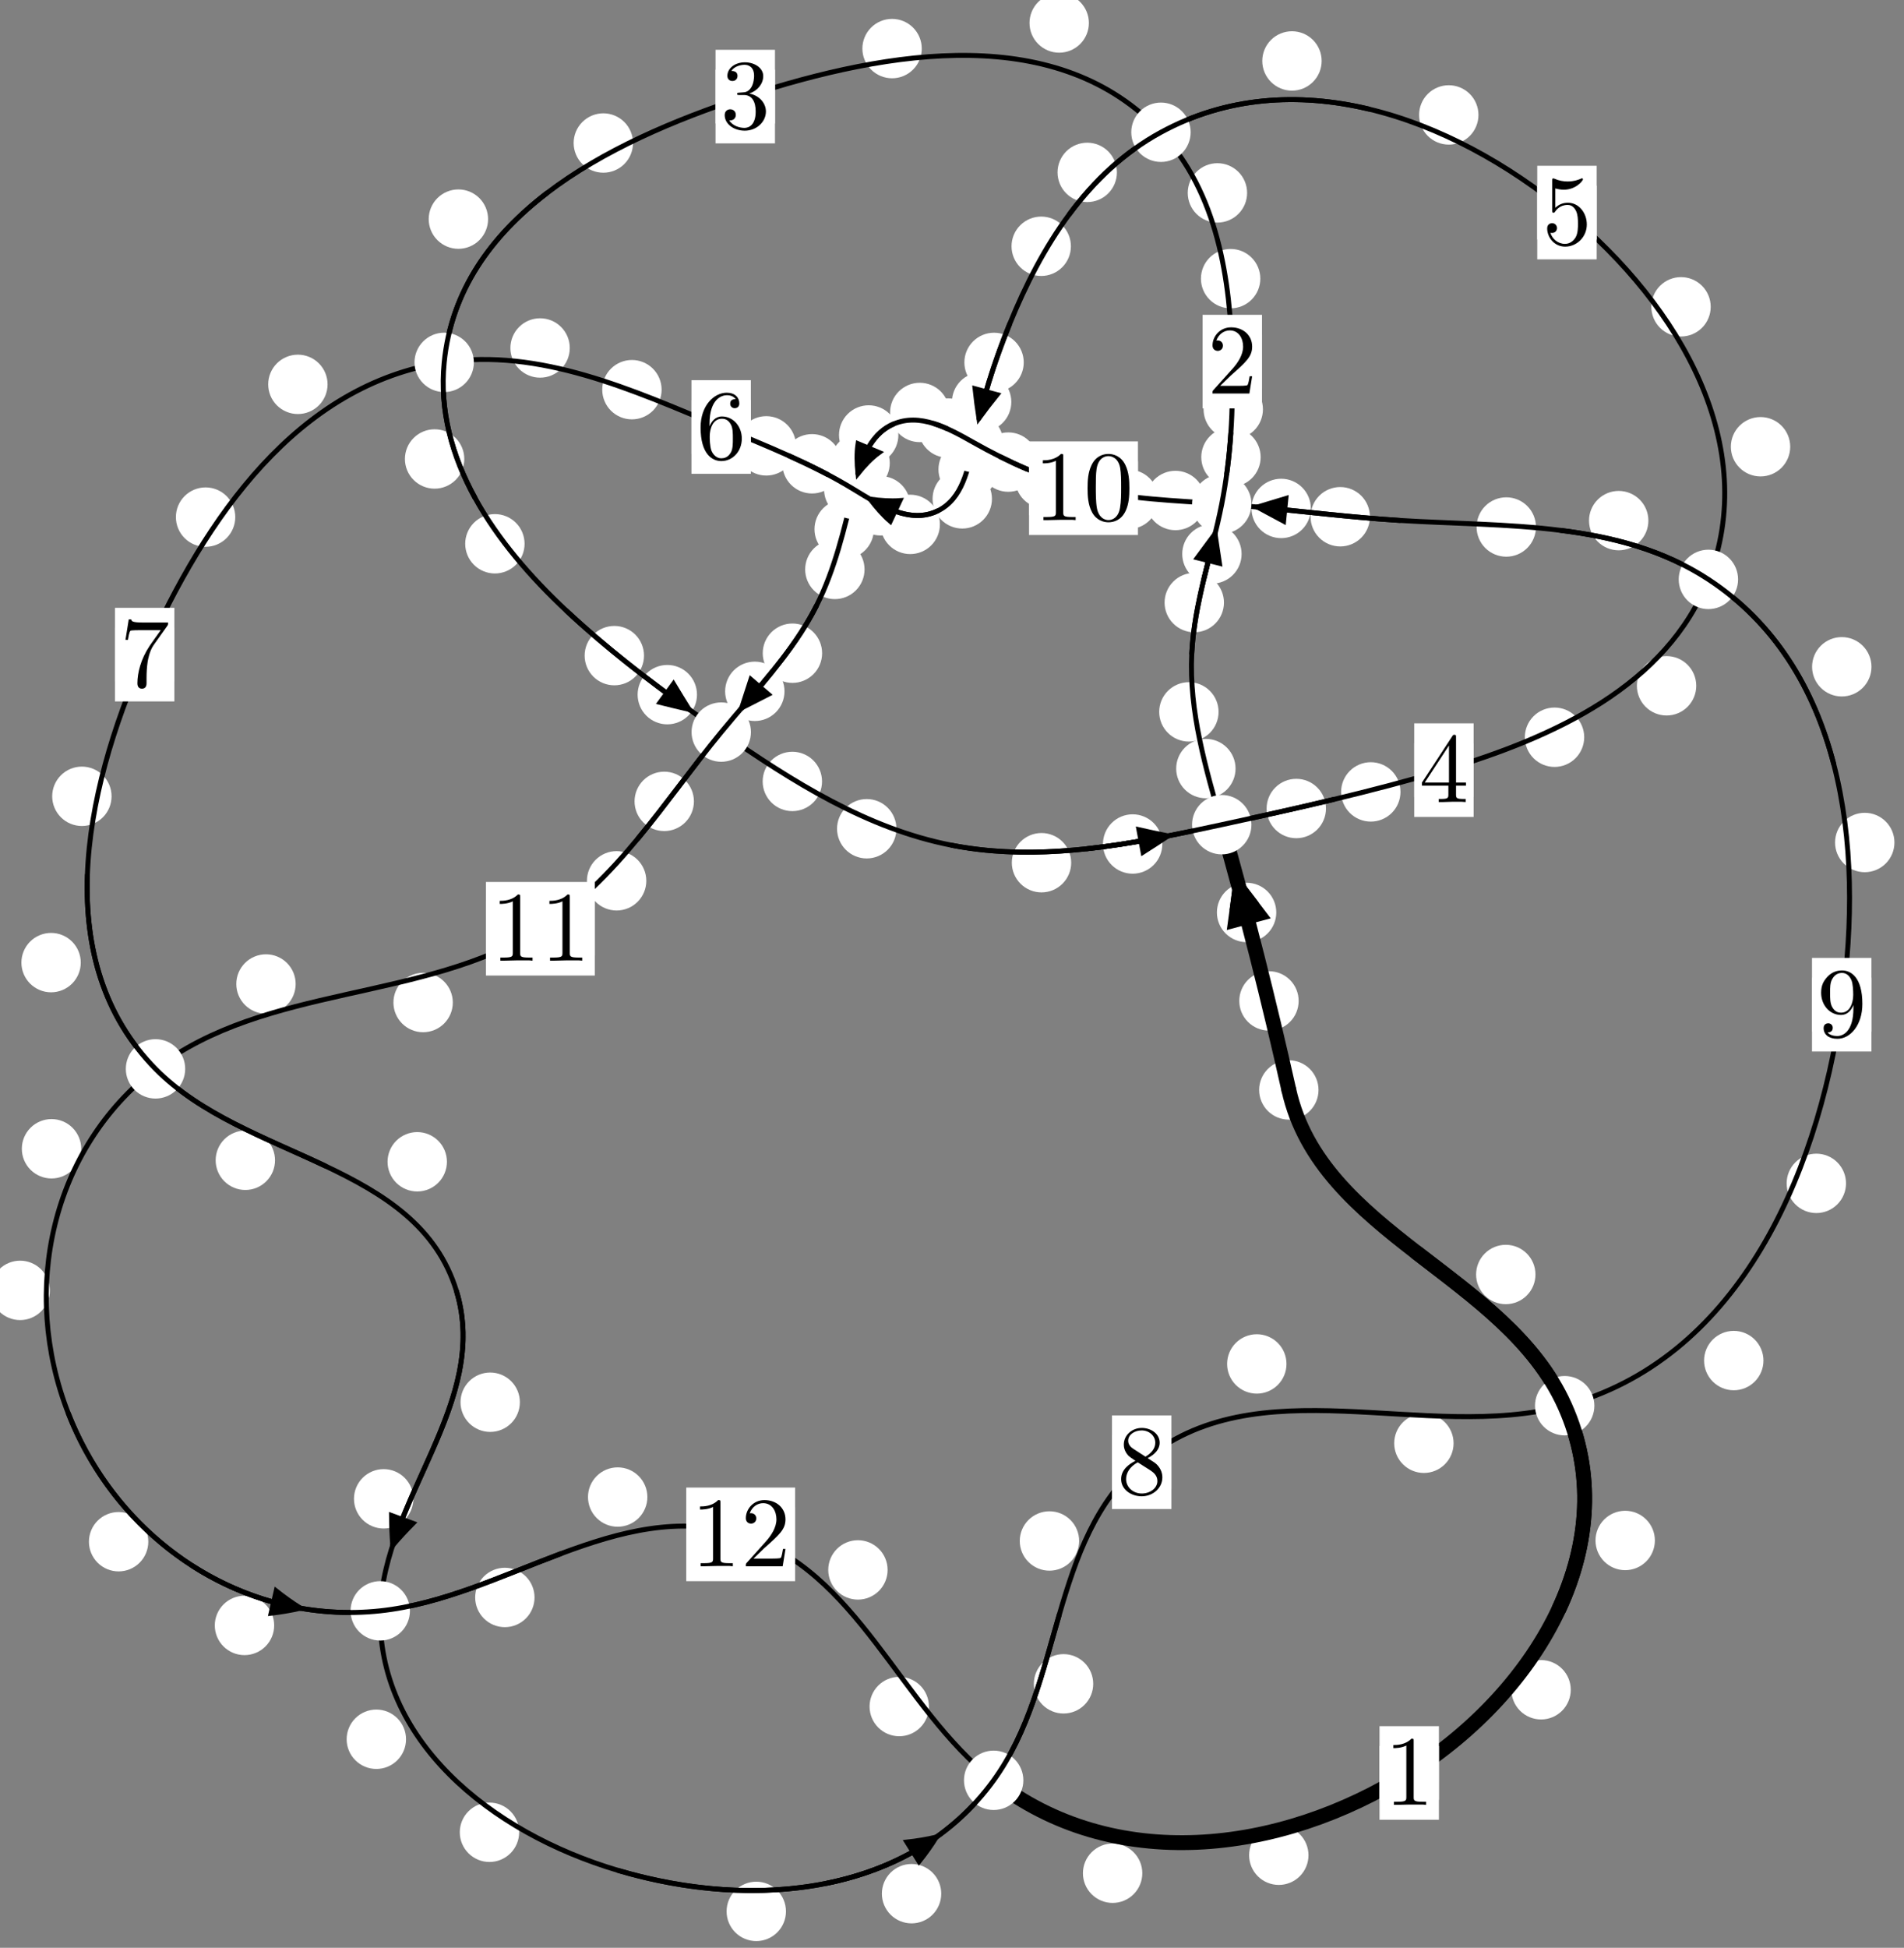 <?xml version="1.0"?>
<!-- Created by MetaPost 1.999 on 2021.07.05:2356 -->
<svg version="1.1" xmlns="http://www.w3.org/2000/svg" xmlns:xlink="http://www.w3.org/1999/xlink" width="191.686" height="196.035" viewBox="0 0 191.686 196.035">
<rect x="0" y="0" width="191.686" height="196.035" fill="#808080" stroke="none"/>
<!-- Original BoundingBox: -123.963089 -112.360046 67.723038 83.674866 -->
  <defs>
    <g transform="scale(0.01,0.01)" id="GLYPHcmr10_48">
      <path style="fill-rule: evenodd;" d="M460 -320C460 -400,455 -480,420 -554C374 -650,292 -666,250 -666C190 -666,117 -640,76 -547C44 -478,39 -400,39 -320C39 -245,43 -155,84 -79C127 2,200 22,249 22C303 22,379 1,423 -94C455 -163,460 -241,460 -320M249 -0C210 -0,151 -25,133 -121C122 -181,122 -273,122 -332C122 -396,122 -462,130 -516C149 -635,224 -644,249 -644C282 -644,348 -626,367 -527C377 -471,377 -395,377 -332C377 -257,377 -189,366 -125C351 -30,294 -0,249 -0"></path>
    </g>
    <g transform="scale(0.01,0.01)" id="GLYPHcmr10_49">
      <path style="fill-rule: evenodd;" d="M294 -640C294 -664,294 -666,271 -666C209 -602,121 -602,89 -602L89 -571C109 -571,168 -571,220 -597L220 -79C220 -43,217 -31,127 -31L95 -31L95 -0L257 -0L130 -3L217 -3L257 -3L297 -3L384 -3L419 -0L419 -31L387 -31C297 -31,294 -42,294 -79"></path>
    </g>
    <g transform="scale(0.01,0.01)" id="GLYPHcmr10_50">
      <path style="fill-rule: evenodd;" d="M127 -77L233 -180C389 -318,449 -372,449 -472C449 -586,359 -666,237 -666C124 -666,50 -574,50 -485C50 -429,100 -429,103 -429C120 -429,155 -441,155 -482C155 -508,137 -534,102 -534C94 -534,92 -534,89 -533C112 -598,166 -635,224 -635C315 -635,358 -554,358 -472C358 -392,308 -313,253 -251L61 -37C50 -26,50 -24,50 -0L421 -0L449 -174L424 -174C419 -144,412 -100,402 -85C395 -77,329 -77,307 -77"></path>
    </g>
    <g transform="scale(0.01,0.01)" id="GLYPHcmr10_51">
      <path style="fill-rule: evenodd;" d="M290 -352C372 -379,430 -449,430 -528C430 -610,342 -666,246 -666C145 -666,69 -606,69 -530C69 -497,91 -478,120 -478C151 -478,171 -500,171 -529C171 -579,124 -579,109 -579C140 -628,206 -641,242 -641C283 -641,338 -619,338 -529C338 -517,336 -459,310 -415C280 -367,246 -364,221 -363C213 -362,189 -360,182 -360C174 -359,167 -358,167 -348C167 -337,174 -337,191 -337L235 -337C317 -337,354 -269,354 -171C354 -35,285 -6,241 -6C198 -6,123 -23,88 -82C123 -77,154 -99,154 -137C154 -173,127 -193,98 -193C74 -193,42 -179,42 -135C42 -44,135 22,244 22C366 22,457 -69,457 -171C457 -253,394 -331,290 -352"></path>
    </g>
    <g transform="scale(0.01,0.01)" id="GLYPHcmr10_52">
      <path style="fill-rule: evenodd;" d="M294 -165L294 -78C294 -42,292 -31,218 -31L197 -31L197 -0L332 -0L238 -3L290 -3L332 -3L374 -3L427 -3L468 -0L468 -31L447 -31C373 -31,371 -42,371 -78L371 -165L471 -165L471 -196L371 -196L371 -651C371 -671,371 -677,355 -677C346 -677,343 -677,335 -665L28 -196L28 -165M300 -196L56 -196L300 -569"></path>
    </g>
    <g transform="scale(0.01,0.01)" id="GLYPHcmr10_53">
      <path style="fill-rule: evenodd;" d="M449 -201C449 -320,367 -420,259 -420C211 -420,168 -404,132 -369L132 -564C152 -558,185 -551,217 -551C340 -551,410 -642,410 -655C410 -661,407 -666,400 -666C399 -666,397 -666,392 -663C372 -654,323 -634,256 -634C216 -634,170 -641,123 -662C115 -665,113 -665,111 -665C101 -665,101 -657,101 -641L101 -345C101 -327,101 -319,115 -319C122 -319,124 -322,128 -328C139 -344,176 -398,257 -398C309 -398,334 -352,342 -334C358 -297,360 -258,360 -208C360 -173,360 -113,336 -71C312 -32,275 -6,229 -6C156 -6,99 -59,82 -118C85 -117,88 -116,99 -116C132 -116,149 -141,149 -165C149 -189,132 -214,99 -214C85 -214,50 -207,50 -161C50 -75,119 22,231 22C347 22,449 -74,449 -201"></path>
    </g>
    <g transform="scale(0.01,0.01)" id="GLYPHcmr10_54">
      <path style="fill-rule: evenodd;" d="M132 -328L132 -352C132 -605,256 -641,307 -641C331 -641,373 -635,395 -601C380 -601,340 -601,340 -556C340 -525,364 -510,386 -510C402 -510,432 -519,432 -558C432 -618,388 -666,305 -666C177 -666,42 -537,42 -316C42 -49,158 22,251 22C362 22,457 -72,457 -204C457 -331,368 -427,257 -427C189 -427,152 -376,132 -328M251 -6C188 -6,158 -66,152 -81C134 -128,134 -208,134 -226C134 -304,166 -404,256 -404C272 -404,318 -404,349 -342C367 -305,367 -254,367 -205C367 -157,367 -107,350 -71C320 -11,274 -6,251 -6"></path>
    </g>
    <g transform="scale(0.01,0.01)" id="GLYPHcmr10_55">
      <path style="fill-rule: evenodd;" d="M476 -609C485 -621,485 -623,485 -644L242 -644C120 -644,118 -657,114 -676L89 -676L56 -470L81 -470C84 -486,93 -549,106 -561C113 -567,191 -567,204 -567L411 -567C400 -551,321 -442,299 -409C209 -274,176 -135,176 -33C176 -23,176 22,222 22C268 22,268 -23,268 -33L268 -84C268 -139,271 -194,279 -248C283 -271,297 -357,341 -419"></path>
    </g>
    <g transform="scale(0.01,0.01)" id="GLYPHcmr10_56">
      <path style="fill-rule: evenodd;" d="M163 -457C117 -487,113 -521,113 -538C113 -599,178 -641,249 -641C322 -641,386 -589,386 -517C386 -460,347 -412,287 -377M309 -362C381 -399,430 -451,430 -517C430 -609,341 -666,250 -666C150 -666,69 -592,69 -499C69 -481,71 -436,113 -389C124 -377,161 -352,186 -335C128 -306,42 -250,42 -151C42 -45,144 22,249 22C362 22,457 -61,457 -168C457 -204,446 -249,408 -291C389 -312,373 -322,309 -362M209 -320L332 -242C360 -223,407 -193,407 -132C407 -58,332 -6,250 -6C164 -6,92 -68,92 -151C92 -209,124 -273,209 -320"></path>
    </g>
    <g transform="scale(0.01,0.01)" id="GLYPHcmr10_57">
      <path style="fill-rule: evenodd;" d="M367 -318L367 -286C367 -52,263 -6,205 -6C188 -6,134 -8,107 -42C151 -42,159 -71,159 -88C159 -119,135 -134,113 -134C97 -134,67 -125,67 -86C67 -19,121 22,206 22C335 22,457 -114,457 -329C457 -598,342 -666,253 -666C198 -666,149 -648,106 -603C65 -558,42 -516,42 -441C42 -316,130 -218,242 -218C303 -218,344 -260,367 -318M243 -241C227 -241,181 -241,150 -304C132 -341,132 -391,132 -440C132 -494,132 -541,153 -578C180 -628,218 -641,253 -641C299 -641,332 -607,349 -562C361 -530,365 -467,365 -421C365 -338,331 -241,243 -241"></path>
    </g>
  </defs>
  <path d="M130.742 100.737C130.742 99.944,130.428 99.184,129.867 98.624C129.307 98.063,128.546 97.748,127.754 97.748C126.961 97.748,126.201 98.063,125.64 98.624C125.08 99.184,124.765 99.944,124.765 100.737C124.765 101.53,125.08 102.29,125.64 102.85C126.201 103.411,126.961 103.726,127.754 103.726C128.546 103.726,129.307 103.411,129.867 102.85C130.428 102.29,130.742 101.53,130.742 100.737Z" style="fill: rgb(100%,100%,100%);stroke: none;"></path>
  <path d="M132.742 109.698C132.742 108.906,132.427 108.145,131.867 107.585C131.306 107.024,130.546 106.709,129.754 106.709C128.961 106.709,128.201 107.024,127.64 107.585C127.08 108.145,126.765 108.906,126.765 109.698C126.765 110.491,127.08 111.251,127.64 111.812C128.201 112.372,128.961 112.687,129.754 112.687C130.546 112.687,131.306 112.372,131.867 111.812C132.427 111.251,132.742 110.491,132.742 109.698Z" style="fill: rgb(100%,100%,100%);stroke: none;"></path>
  <path d="M124.39 77.354C124.39 76.562,124.075 75.802,123.515 75.241C122.954 74.681,122.194 74.366,121.401 74.366C120.609 74.366,119.848 74.681,119.288 75.241C118.727 75.802,118.413 76.562,118.413 77.354C118.413 78.147,118.727 78.907,119.288 79.468C119.848 80.028,120.609 80.343,121.401 80.343C122.194 80.343,122.954 80.028,123.515 79.468C124.075 78.907,124.39 78.147,124.39 77.354Z" style="fill: rgb(100%,100%,100%);stroke: none;"></path>
  <path d="M128.49 91.834C128.49 91.041,128.175 90.281,127.615 89.721C127.055 89.16,126.294 88.845,125.502 88.845C124.709 88.845,123.949 89.16,123.388 89.721C122.828 90.281,122.513 91.041,122.513 91.834C122.513 92.627,122.828 93.387,123.388 93.947C123.949 94.508,124.709 94.823,125.502 94.823C126.294 94.823,127.055 94.508,127.615 93.947C128.175 93.387,128.49 92.627,128.49 91.834Z" style="fill: rgb(100%,100%,100%);stroke: none;"></path>
  <path d="M123.222 60.647C123.222 59.854,122.907 59.094,122.347 58.534C121.786 57.973,121.026 57.658,120.233 57.658C119.441 57.658,118.681 57.973,118.12 58.534C117.56 59.094,117.245 59.854,117.245 60.647C117.245 61.44,117.56 62.2,118.12 62.76C118.681 63.321,119.441 63.636,120.233 63.636C121.026 63.636,121.786 63.321,122.347 62.76C122.907 62.2,123.222 61.44,123.222 60.647Z" style="fill: rgb(100%,100%,100%);stroke: none;"></path>
  <path d="M122.68 71.647C122.68 70.854,122.365 70.094,121.805 69.534C121.244 68.973,120.484 68.658,119.692 68.658C118.899 68.658,118.139 68.973,117.578 69.534C117.018 70.094,116.703 70.854,116.703 71.647C116.703 72.44,117.018 73.2,117.578 73.76C118.139 74.321,118.899 74.636,119.692 74.636C120.484 74.636,121.244 74.321,121.805 73.76C122.365 73.2,122.68 72.44,122.68 71.647Z" style="fill: rgb(100%,100%,100%);stroke: none;"></path>
  <path d="M126.916 46.009C126.916 45.217,126.601 44.456,126.04 43.896C125.48 43.335,124.72 43.02,123.927 43.02C123.134 43.02,122.374 43.335,121.814 43.896C121.253 44.456,120.938 45.217,120.938 46.009C120.938 46.802,121.253 47.562,121.814 48.123C122.374 48.683,123.134 48.998,123.927 48.998C124.72 48.998,125.48 48.683,126.04 48.123C126.601 47.562,126.916 46.802,126.916 46.009Z" style="fill: rgb(100%,100%,100%);stroke: none;"></path>
  <path d="M124.999 55.755C124.999 54.962,124.684 54.202,124.124 53.642C123.563 53.081,122.803 52.766,122.011 52.766C121.218 52.766,120.458 53.081,119.897 53.642C119.337 54.202,119.022 54.962,119.022 55.755C119.022 56.548,119.337 57.308,119.897 57.868C120.458 58.429,121.218 58.744,122.011 58.744C122.803 58.744,123.563 58.429,124.124 57.868C124.684 57.308,124.999 56.548,124.999 55.755Z" style="fill: rgb(100%,100%,100%);stroke: none;"></path>
  <path d="M126.882 28.044C126.882 27.251,126.567 26.491,126.006 25.93C125.446 25.37,124.686 25.055,123.893 25.055C123.1 25.055,122.34 25.37,121.78 25.93C121.219 26.491,120.904 27.251,120.904 28.044C120.904 28.836,121.219 29.596,121.78 30.157C122.34 30.717,123.1 31.032,123.893 31.032C124.686 31.032,125.446 30.717,126.006 30.157C126.567 29.596,126.882 28.836,126.882 28.044Z" style="fill: rgb(100%,100%,100%);stroke: none;"></path>
  <path d="M127.147 41.196C127.147 40.403,126.832 39.643,126.272 39.083C125.711 38.522,124.951 38.207,124.159 38.207C123.366 38.207,122.606 38.522,122.045 39.083C121.485 39.643,121.17 40.403,121.17 41.196C121.17 41.989,121.485 42.749,122.045 43.309C122.606 43.87,123.366 44.185,124.159 44.185C124.951 44.185,125.711 43.87,126.272 43.309C126.832 42.749,127.147 41.989,127.147 41.196Z" style="fill: rgb(100%,100%,100%);stroke: none;"></path>
  <path d="M109.624 2.314C109.624 1.521,109.309 0.761,108.748 0.201C108.188 -0.36,107.428 -0.675,106.635 -0.675C105.842 -0.675,105.082 -0.36,104.522 0.201C103.961 0.761,103.646 1.521,103.646 2.314C103.646 3.107,103.961 3.867,104.522 4.427C105.082 4.988,105.842 5.303,106.635 5.303C107.428 5.303,108.188 4.988,108.748 4.427C109.309 3.867,109.624 3.107,109.624 2.314Z" style="fill: rgb(100%,100%,100%);stroke: none;"></path>
  <path d="M125.553 19.414C125.553 18.621,125.238 17.861,124.678 17.301C124.118 16.74,123.357 16.425,122.565 16.425C121.772 16.425,121.012 16.74,120.451 17.301C119.891 17.861,119.576 18.621,119.576 19.414C119.576 20.207,119.891 20.967,120.451 21.527C121.012 22.088,121.772 22.403,122.565 22.403C123.357 22.403,124.118 22.088,124.678 21.527C125.238 20.967,125.553 20.207,125.553 19.414Z" style="fill: rgb(100%,100%,100%);stroke: none;"></path>
  <path d="M63.729 14.394C63.729 13.602,63.414 12.841,62.854 12.281C62.293 11.72,61.533 11.405,60.741 11.405C59.948 11.405,59.188 11.72,58.627 12.281C58.067 12.841,57.752 13.602,57.752 14.394C57.752 15.187,58.067 15.947,58.627 16.508C59.188 17.068,59.948 17.383,60.741 17.383C61.533 17.383,62.293 17.068,62.854 16.508C63.414 15.947,63.729 15.187,63.729 14.394Z" style="fill: rgb(100%,100%,100%);stroke: none;"></path>
  <path d="M92.799 4.89C92.799 4.097,92.484 3.337,91.923 2.777C91.363 2.216,90.603 1.901,89.81 1.901C89.017 1.901,88.257 2.216,87.697 2.777C87.136 3.337,86.821 4.097,86.821 4.89C86.821 5.683,87.136 6.443,87.697 7.003C88.257 7.564,89.017 7.879,89.81 7.879C90.603 7.879,91.363 7.564,91.923 7.003C92.484 6.443,92.799 5.683,92.799 4.89Z" style="fill: rgb(100%,100%,100%);stroke: none;"></path>
  <path d="M46.743 46.194C46.743 45.401,46.428 44.641,45.867 44.08C45.307 43.52,44.547 43.205,43.754 43.205C42.961 43.205,42.201 43.52,41.641 44.08C41.08 44.641,40.765 45.401,40.765 46.194C40.765 46.986,41.08 47.747,41.641 48.307C42.201 48.867,42.961 49.182,43.754 49.182C44.547 49.182,45.307 48.867,45.867 48.307C46.428 47.747,46.743 46.986,46.743 46.194Z" style="fill: rgb(100%,100%,100%);stroke: none;"></path>
  <path d="M49.138 22.054C49.138 21.261,48.823 20.501,48.262 19.94C47.702 19.38,46.942 19.065,46.149 19.065C45.356 19.065,44.596 19.38,44.036 19.94C43.475 20.501,43.16 21.261,43.16 22.054C43.16 22.846,43.475 23.607,44.036 24.167C44.596 24.727,45.356 25.042,46.149 25.042C46.942 25.042,47.702 24.727,48.262 24.167C48.823 23.607,49.138 22.846,49.138 22.054Z" style="fill: rgb(100%,100%,100%);stroke: none;"></path>
  <path d="M64.836 65.985C64.836 65.193,64.521 64.433,63.961 63.872C63.4 63.312,62.64 62.997,61.848 62.997C61.055 62.997,60.295 63.312,59.734 63.872C59.174 64.433,58.859 65.193,58.859 65.985C58.859 66.778,59.174 67.538,59.734 68.099C60.295 68.659,61.055 68.974,61.848 68.974C62.64 68.974,63.4 68.659,63.961 68.099C64.521 67.538,64.836 66.778,64.836 65.985Z" style="fill: rgb(100%,100%,100%);stroke: none;"></path>
  <path d="M52.812 54.729C52.812 53.937,52.497 53.176,51.937 52.616C51.376 52.056,50.616 51.741,49.824 51.741C49.031 51.741,48.271 52.056,47.71 52.616C47.15 53.176,46.835 53.937,46.835 54.729C46.835 55.522,47.15 56.282,47.71 56.843C48.271 57.403,49.031 57.718,49.824 57.718C50.616 57.718,51.376 57.403,51.937 56.843C52.497 56.282,52.812 55.522,52.812 54.729Z" style="fill: rgb(100%,100%,100%);stroke: none;"></path>
  <path d="M82.759 78.648C82.759 77.856,82.444 77.096,81.884 76.535C81.323 75.975,80.563 75.66,79.77 75.66C78.978 75.66,78.217 75.975,77.657 76.535C77.096 77.096,76.782 77.856,76.782 78.648C76.782 79.441,77.096 80.201,77.657 80.762C78.217 81.322,78.978 81.637,79.77 81.637C80.563 81.637,81.323 81.322,81.884 80.762C82.444 80.201,82.759 79.441,82.759 78.648Z" style="fill: rgb(100%,100%,100%);stroke: none;"></path>
  <path d="M70.17 69.913C70.17 69.12,69.855 68.36,69.295 67.8C68.734 67.239,67.974 66.924,67.181 66.924C66.389 66.924,65.628 67.239,65.068 67.8C64.508 68.36,64.193 69.12,64.193 69.913C64.193 70.706,64.508 71.466,65.068 72.026C65.628 72.587,66.389 72.902,67.181 72.902C67.974 72.902,68.734 72.587,69.295 72.026C69.855 71.466,70.17 70.706,70.17 69.913Z" style="fill: rgb(100%,100%,100%);stroke: none;"></path>
  <path d="M107.843 86.827C107.843 86.034,107.528 85.274,106.967 84.714C106.407 84.153,105.647 83.838,104.854 83.838C104.061 83.838,103.301 84.153,102.741 84.714C102.18 85.274,101.865 86.034,101.865 86.827C101.865 87.62,102.18 88.38,102.741 88.94C103.301 89.501,104.061 89.816,104.854 89.816C105.647 89.816,106.407 89.501,106.967 88.94C107.528 88.38,107.843 87.62,107.843 86.827Z" style="fill: rgb(100%,100%,100%);stroke: none;"></path>
  <path d="M90.248 83.409C90.248 82.616,89.933 81.856,89.372 81.295C88.812 80.735,88.052 80.42,87.259 80.42C86.466 80.42,85.706 80.735,85.146 81.295C84.585 81.856,84.27 82.616,84.27 83.409C84.27 84.201,84.585 84.962,85.146 85.522C85.706 86.083,86.466 86.398,87.259 86.398C88.052 86.398,88.812 86.083,89.372 85.522C89.933 84.962,90.248 84.201,90.248 83.409Z" style="fill: rgb(100%,100%,100%);stroke: none;"></path>
  <path d="M133.494 81.373C133.494 80.58,133.179 79.82,132.618 79.26C132.058 78.699,131.298 78.384,130.505 78.384C129.712 78.384,128.952 78.699,128.392 79.26C127.831 79.82,127.516 80.58,127.516 81.373C127.516 82.166,127.831 82.926,128.392 83.486C128.952 84.047,129.712 84.362,130.505 84.362C131.298 84.362,132.058 84.047,132.618 83.486C133.179 82.926,133.494 82.166,133.494 81.373Z" style="fill: rgb(100%,100%,100%);stroke: none;"></path>
  <path d="M117.018 84.945C117.018 84.152,116.703 83.392,116.143 82.832C115.582 82.271,114.822 81.956,114.029 81.956C113.237 81.956,112.477 82.271,111.916 82.832C111.356 83.392,111.041 84.152,111.041 84.945C111.041 85.738,111.356 86.498,111.916 87.058C112.477 87.619,113.237 87.934,114.029 87.934C114.822 87.934,115.582 87.619,116.143 87.058C116.703 86.498,117.018 85.738,117.018 84.945Z" style="fill: rgb(100%,100%,100%);stroke: none;"></path>
  <path d="M159.491 74.2C159.491 73.407,159.176 72.647,158.616 72.086C158.055 71.526,157.295 71.211,156.502 71.211C155.71 71.211,154.95 71.526,154.389 72.086C153.829 72.647,153.514 73.407,153.514 74.2C153.514 74.992,153.829 75.752,154.389 76.313C154.95 76.873,155.71 77.188,156.502 77.188C157.295 77.188,158.055 76.873,158.616 76.313C159.176 75.752,159.491 74.992,159.491 74.2Z" style="fill: rgb(100%,100%,100%);stroke: none;"></path>
  <path d="M140.994 79.702C140.994 78.909,140.68 78.149,140.119 77.589C139.559 77.028,138.798 76.713,138.006 76.713C137.213 76.713,136.453 77.028,135.892 77.589C135.332 78.149,135.017 78.909,135.017 79.702C135.017 80.495,135.332 81.255,135.892 81.815C136.453 82.376,137.213 82.691,138.006 82.691C138.798 82.691,139.559 82.376,140.119 81.815C140.68 81.255,140.994 80.495,140.994 79.702Z" style="fill: rgb(100%,100%,100%);stroke: none;"></path>
  <path d="M180.231 44.963C180.231 44.17,179.916 43.41,179.356 42.849C178.796 42.289,178.035 41.974,177.243 41.974C176.45 41.974,175.69 42.289,175.129 42.849C174.569 43.41,174.254 44.17,174.254 44.963C174.254 45.755,174.569 46.515,175.129 47.076C175.69 47.636,176.45 47.951,177.243 47.951C178.035 47.951,178.796 47.636,179.356 47.076C179.916 46.515,180.231 45.755,180.231 44.963Z" style="fill: rgb(100%,100%,100%);stroke: none;"></path>
  <path d="M170.771 69.022C170.771 68.229,170.456 67.469,169.896 66.908C169.336 66.348,168.575 66.033,167.783 66.033C166.99 66.033,166.23 66.348,165.669 66.908C165.109 67.469,164.794 68.229,164.794 69.022C164.794 69.814,165.109 70.575,165.669 71.135C166.23 71.696,166.99 72.011,167.783 72.011C168.575 72.011,169.336 71.696,169.896 71.135C170.456 70.575,170.771 69.814,170.771 69.022Z" style="fill: rgb(100%,100%,100%);stroke: none;"></path>
  <path d="M148.845 11.566C148.845 10.774,148.53 10.013,147.97 9.453C147.41 8.892,146.649 8.578,145.857 8.578C145.064 8.578,144.304 8.892,143.743 9.453C143.183 10.013,142.868 10.774,142.868 11.566C142.868 12.359,143.183 13.119,143.743 13.68C144.304 14.24,145.064 14.555,145.857 14.555C146.649 14.555,147.41 14.24,147.97 13.68C148.53 13.119,148.845 12.359,148.845 11.566Z" style="fill: rgb(100%,100%,100%);stroke: none;"></path>
  <path d="M172.226 30.879C172.226 30.086,171.911 29.326,171.351 28.765C170.79 28.205,170.03 27.89,169.238 27.89C168.445 27.89,167.685 28.205,167.124 28.765C166.564 29.326,166.249 30.086,166.249 30.879C166.249 31.671,166.564 32.431,167.124 32.992C167.685 33.552,168.445 33.867,169.238 33.867C170.03 33.867,170.79 33.552,171.351 32.992C171.911 32.431,172.226 31.671,172.226 30.879Z" style="fill: rgb(100%,100%,100%);stroke: none;"></path>
  <path d="M112.446 17.351C112.446 16.558,112.131 15.798,111.571 15.237C111.01 14.677,110.25 14.362,109.458 14.362C108.665 14.362,107.905 14.677,107.344 15.237C106.784 15.798,106.469 16.558,106.469 17.351C106.469 18.143,106.784 18.903,107.344 19.464C107.905 20.024,108.665 20.339,109.458 20.339C110.25 20.339,111.01 20.024,111.571 19.464C112.131 18.903,112.446 18.143,112.446 17.351Z" style="fill: rgb(100%,100%,100%);stroke: none;"></path>
  <path d="M133.058 6.134C133.058 5.341,132.743 4.581,132.183 4.021C131.622 3.46,130.862 3.145,130.069 3.145C129.277 3.145,128.517 3.46,127.956 4.021C127.396 4.581,127.081 5.341,127.081 6.134C127.081 6.927,127.396 7.687,127.956 8.247C128.517 8.808,129.277 9.123,130.069 9.123C130.862 9.123,131.622 8.808,132.183 8.247C132.743 7.687,133.058 6.927,133.058 6.134Z" style="fill: rgb(100%,100%,100%);stroke: none;"></path>
  <path d="M103.066 36.475C103.066 35.682,102.751 34.922,102.191 34.362C101.63 33.801,100.87 33.486,100.077 33.486C99.285 33.486,98.525 33.801,97.964 34.362C97.404 34.922,97.089 35.682,97.089 36.475C97.089 37.268,97.404 38.028,97.964 38.588C98.525 39.149,99.285 39.464,100.077 39.464C100.87 39.464,101.63 39.149,102.191 38.588C102.751 38.028,103.066 37.268,103.066 36.475Z" style="fill: rgb(100%,100%,100%);stroke: none;"></path>
  <path d="M107.814 24.786C107.814 23.993,107.499 23.233,106.939 22.673C106.379 22.112,105.618 21.797,104.826 21.797C104.033 21.797,103.273 22.112,102.712 22.673C102.152 23.233,101.837 23.993,101.837 24.786C101.837 25.579,102.152 26.339,102.712 26.899C103.273 27.46,104.033 27.775,104.826 27.775C105.618 27.775,106.379 27.46,106.939 26.899C107.499 26.339,107.814 25.579,107.814 24.786Z" style="fill: rgb(100%,100%,100%);stroke: none;"></path>
  <path d="M100.458 47.242C100.458 46.449,100.143 45.689,99.583 45.128C99.022 44.568,98.262 44.253,97.47 44.253C96.677 44.253,95.917 44.568,95.356 45.128C94.796 45.689,94.481 46.449,94.481 47.242C94.481 48.034,94.796 48.795,95.356 49.355C95.917 49.916,96.677 50.23,97.47 50.23C98.262 50.23,99.022 49.916,99.583 49.355C100.143 48.795,100.458 48.034,100.458 47.242Z" style="fill: rgb(100%,100%,100%);stroke: none;"></path>
  <path d="M101.815 40.454C101.815 39.661,101.5 38.901,100.939 38.341C100.379 37.78,99.618 37.465,98.826 37.465C98.033 37.465,97.273 37.78,96.712 38.341C96.152 38.901,95.837 39.661,95.837 40.454C95.837 41.247,96.152 42.007,96.712 42.567C97.273 43.128,98.033 43.443,98.826 43.443C99.618 43.443,100.379 43.128,100.939 42.567C101.5 42.007,101.815 41.247,101.815 40.454Z" style="fill: rgb(100%,100%,100%);stroke: none;"></path>
  <path d="M94.626 52.777C94.626 51.984,94.311 51.224,93.751 50.664C93.19 50.103,92.43 49.788,91.637 49.788C90.845 49.788,90.084 50.103,89.524 50.664C88.963 51.224,88.649 51.984,88.649 52.777C88.649 53.57,88.963 54.33,89.524 54.89C90.084 55.451,90.845 55.766,91.637 55.766C92.43 55.766,93.19 55.451,93.751 54.89C94.311 54.33,94.626 53.57,94.626 52.777Z" style="fill: rgb(100%,100%,100%);stroke: none;"></path>
  <path d="M99.865 50.207C99.865 49.414,99.55 48.654,98.989 48.093C98.429 47.533,97.669 47.218,96.876 47.218C96.083 47.218,95.323 47.533,94.763 48.093C94.202 48.654,93.887 49.414,93.887 50.207C93.887 50.999,94.202 51.76,94.763 52.32C95.323 52.881,96.083 53.196,96.876 53.196C97.669 53.196,98.429 52.881,98.989 52.32C99.55 51.76,99.865 50.999,99.865 50.207Z" style="fill: rgb(100%,100%,100%);stroke: none;"></path>
  <path d="M84.739 46.679C84.739 45.886,84.424 45.126,83.864 44.565C83.303 44.005,82.543 43.69,81.75 43.69C80.958 43.69,80.197 44.005,79.637 44.565C79.077 45.126,78.762 45.886,78.762 46.679C78.762 47.471,79.077 48.231,79.637 48.792C80.197 49.352,80.958 49.667,81.75 49.667C82.543 49.667,83.303 49.352,83.864 48.792C84.424 48.231,84.739 47.471,84.739 46.679Z" style="fill: rgb(100%,100%,100%);stroke: none;"></path>
  <path d="M91.641 50.907C91.641 50.114,91.326 49.354,90.766 48.793C90.205 48.233,89.445 47.918,88.653 47.918C87.86 47.918,87.1 48.233,86.539 48.793C85.979 49.354,85.664 50.114,85.664 50.907C85.664 51.699,85.979 52.459,86.539 53.02C87.1 53.58,87.86 53.895,88.653 53.895C89.445 53.895,90.205 53.58,90.766 53.02C91.326 52.459,91.641 51.699,91.641 50.907Z" style="fill: rgb(100%,100%,100%);stroke: none;"></path>
  <path d="M66.608 39.219C66.608 38.426,66.293 37.666,65.733 37.105C65.172 36.545,64.412 36.23,63.619 36.23C62.827 36.23,62.066 36.545,61.506 37.105C60.945 37.666,60.631 38.426,60.631 39.219C60.631 40.011,60.945 40.771,61.506 41.332C62.066 41.892,62.827 42.207,63.619 42.207C64.412 42.207,65.172 41.892,65.733 41.332C66.293 40.771,66.608 40.011,66.608 39.219Z" style="fill: rgb(100%,100%,100%);stroke: none;"></path>
  <path d="M80.135 44.874C80.135 44.081,79.82 43.321,79.259 42.761C78.699 42.2,77.939 41.885,77.146 41.885C76.353 41.885,75.593 42.2,75.033 42.761C74.472 43.321,74.157 44.081,74.157 44.874C74.157 45.667,74.472 46.427,75.033 46.987C75.593 47.548,76.353 47.863,77.146 47.863C77.939 47.863,78.699 47.548,79.259 46.987C79.82 46.427,80.135 45.667,80.135 44.874Z" style="fill: rgb(100%,100%,100%);stroke: none;"></path>
  <path d="M32.978 38.683C32.978 37.891,32.663 37.131,32.103 36.57C31.542 36.01,30.782 35.695,29.99 35.695C29.197 35.695,28.437 36.01,27.876 36.57C27.316 37.131,27.001 37.891,27.001 38.683C27.001 39.476,27.316 40.236,27.876 40.797C28.437 41.357,29.197 41.672,29.99 41.672C30.782 41.672,31.542 41.357,32.103 40.797C32.663 40.236,32.978 39.476,32.978 38.683Z" style="fill: rgb(100%,100%,100%);stroke: none;"></path>
  <path d="M57.363 35.022C57.363 34.229,57.048 33.469,56.487 32.909C55.927 32.348,55.167 32.033,54.374 32.033C53.581 32.033,52.821 32.348,52.26 32.909C51.7 33.469,51.385 34.229,51.385 35.022C51.385 35.815,51.7 36.575,52.26 37.135C52.821 37.696,53.581 38.011,54.374 38.011C55.167 38.011,55.927 37.696,56.487 37.135C57.048 36.575,57.363 35.815,57.363 35.022Z" style="fill: rgb(100%,100%,100%);stroke: none;"></path>
  <path d="M11.233 80.143C11.233 79.351,10.918 78.591,10.357 78.03C9.797 77.47,9.037 77.155,8.244 77.155C7.451 77.155,6.691 77.47,6.131 78.03C5.57 78.591,5.255 79.351,5.255 80.143C5.255 80.936,5.57 81.696,6.131 82.257C6.691 82.817,7.451 83.132,8.244 83.132C9.037 83.132,9.797 82.817,10.357 82.257C10.918 81.696,11.233 80.936,11.233 80.143Z" style="fill: rgb(100%,100%,100%);stroke: none;"></path>
  <path d="M23.686 52.044C23.686 51.251,23.371 50.491,22.811 49.93C22.25 49.37,21.49 49.055,20.697 49.055C19.905 49.055,19.145 49.37,18.584 49.93C18.024 50.491,17.709 51.251,17.709 52.044C17.709 52.836,18.024 53.597,18.584 54.157C19.145 54.718,19.905 55.033,20.697 55.033C21.49 55.033,22.25 54.718,22.811 54.157C23.371 53.597,23.686 52.836,23.686 52.044Z" style="fill: rgb(100%,100%,100%);stroke: none;"></path>
  <path d="M27.688 116.776C27.688 115.983,27.374 115.223,26.813 114.663C26.253 114.102,25.492 113.787,24.7 113.787C23.907 113.787,23.147 114.102,22.586 114.663C22.026 115.223,21.711 115.983,21.711 116.776C21.711 117.569,22.026 118.329,22.586 118.889C23.147 119.45,23.907 119.765,24.7 119.765C25.492 119.765,26.253 119.45,26.813 118.889C27.374 118.329,27.688 117.569,27.688 116.776Z" style="fill: rgb(100%,100%,100%);stroke: none;"></path>
  <path d="M8.132 96.882C8.132 96.089,7.817 95.329,7.257 94.769C6.696 94.208,5.936 93.893,5.143 93.893C4.351 93.893,3.591 94.208,3.03 94.769C2.47 95.329,2.155 96.089,2.155 96.882C2.155 97.675,2.47 98.435,3.03 98.995C3.591 99.556,4.351 99.871,5.143 99.871C5.936 99.871,6.696 99.556,7.257 98.995C7.817 98.435,8.132 97.675,8.132 96.882Z" style="fill: rgb(100%,100%,100%);stroke: none;"></path>
  <path d="M52.339 141.127C52.339 140.334,52.025 139.574,51.464 139.013C50.904 138.453,50.143 138.138,49.351 138.138C48.558 138.138,47.798 138.453,47.237 139.013C46.677 139.574,46.362 140.334,46.362 141.127C46.362 141.919,46.677 142.68,47.237 143.24C47.798 143.801,48.558 144.116,49.351 144.116C50.143 144.116,50.904 143.801,51.464 143.24C52.025 142.68,52.339 141.919,52.339 141.127Z" style="fill: rgb(100%,100%,100%);stroke: none;"></path>
  <path d="M44.994 116.928C44.994 116.135,44.679 115.375,44.119 114.814C43.558 114.254,42.798 113.939,42.006 113.939C41.213 113.939,40.453 114.254,39.892 114.814C39.332 115.375,39.017 116.135,39.017 116.928C39.017 117.72,39.332 118.481,39.892 119.041C40.453 119.602,41.213 119.916,42.006 119.916C42.798 119.916,43.558 119.602,44.119 119.041C44.679 118.481,44.994 117.72,44.994 116.928Z" style="fill: rgb(100%,100%,100%);stroke: none;"></path>
  <path d="M40.877 175.048C40.877 174.255,40.562 173.495,40.001 172.935C39.441 172.374,38.681 172.059,37.888 172.059C37.095 172.059,36.335 172.374,35.775 172.935C35.214 173.495,34.899 174.255,34.899 175.048C34.899 175.841,35.214 176.601,35.775 177.161C36.335 177.722,37.095 178.037,37.888 178.037C38.681 178.037,39.441 177.722,40.001 177.161C40.562 176.601,40.877 175.841,40.877 175.048Z" style="fill: rgb(100%,100%,100%);stroke: none;"></path>
  <path d="M41.613 150.848C41.613 150.056,41.298 149.295,40.738 148.735C40.177 148.174,39.417 147.86,38.625 147.86C37.832 147.86,37.072 148.174,36.511 148.735C35.951 149.295,35.636 150.056,35.636 150.848C35.636 151.641,35.951 152.401,36.511 152.962C37.072 153.522,37.832 153.837,38.625 153.837C39.417 153.837,40.177 153.522,40.738 152.962C41.298 152.401,41.613 151.641,41.613 150.848Z" style="fill: rgb(100%,100%,100%);stroke: none;"></path>
  <path d="M79.127 192.371C79.127 191.579,78.812 190.818,78.252 190.258C77.691 189.698,76.931 189.383,76.138 189.383C75.346 189.383,74.585 189.698,74.025 190.258C73.464 190.818,73.15 191.579,73.15 192.371C73.15 193.164,73.464 193.924,74.025 194.485C74.585 195.045,75.346 195.36,76.138 195.36C76.931 195.36,77.691 195.045,78.252 194.485C78.812 193.924,79.127 193.164,79.127 192.371Z" style="fill: rgb(100%,100%,100%);stroke: none;"></path>
  <path d="M52.266 184.41C52.266 183.617,51.951 182.857,51.39 182.297C50.83 181.736,50.07 181.421,49.277 181.421C48.484 181.421,47.724 181.736,47.164 182.297C46.603 182.857,46.288 183.617,46.288 184.41C46.288 185.203,46.603 185.963,47.164 186.523C47.724 187.084,48.484 187.399,49.277 187.399C50.07 187.399,50.83 187.084,51.39 186.523C51.951 185.963,52.266 185.203,52.266 184.41Z" style="fill: rgb(100%,100%,100%);stroke: none;"></path>
  <path d="M110.061 169.469C110.061 168.676,109.746 167.916,109.186 167.356C108.625 166.795,107.865 166.48,107.073 166.48C106.28 166.48,105.52 166.795,104.959 167.356C104.399 167.916,104.084 168.676,104.084 169.469C104.084 170.262,104.399 171.022,104.959 171.582C105.52 172.143,106.28 172.458,107.073 172.458C107.865 172.458,108.625 172.143,109.186 171.582C109.746 171.022,110.061 170.262,110.061 169.469Z" style="fill: rgb(100%,100%,100%);stroke: none;"></path>
  <path d="M94.76 190.589C94.76 189.796,94.445 189.036,93.885 188.475C93.324 187.915,92.564 187.6,91.771 187.6C90.979 187.6,90.219 187.915,89.658 188.475C89.098 189.036,88.783 189.796,88.783 190.589C88.783 191.381,89.098 192.141,89.658 192.702C90.219 193.262,90.979 193.577,91.771 193.577C92.564 193.577,93.324 193.262,93.885 192.702C94.445 192.141,94.76 191.381,94.76 190.589Z" style="fill: rgb(100%,100%,100%);stroke: none;"></path>
  <path d="M129.517 137.273C129.517 136.481,129.202 135.72,128.642 135.16C128.082 134.599,127.321 134.285,126.529 134.285C125.736 134.285,124.976 134.599,124.415 135.16C123.855 135.72,123.54 136.481,123.54 137.273C123.54 138.066,123.855 138.826,124.415 139.387C124.976 139.947,125.736 140.262,126.529 140.262C127.321 140.262,128.082 139.947,128.642 139.387C129.202 138.826,129.517 138.066,129.517 137.273Z" style="fill: rgb(100%,100%,100%);stroke: none;"></path>
  <path d="M108.643 155.092C108.643 154.299,108.328 153.539,107.767 152.979C107.207 152.418,106.447 152.103,105.654 152.103C104.861 152.103,104.101 152.418,103.541 152.979C102.98 153.539,102.665 154.299,102.665 155.092C102.665 155.885,102.98 156.645,103.541 157.205C104.101 157.766,104.861 158.081,105.654 158.081C106.447 158.081,107.207 157.766,107.767 157.205C108.328 156.645,108.643 155.885,108.643 155.092Z" style="fill: rgb(100%,100%,100%);stroke: none;"></path>
  <path d="M177.536 136.935C177.536 136.142,177.221 135.382,176.661 134.822C176.1 134.261,175.34 133.946,174.548 133.946C173.755 133.946,172.995 134.261,172.434 134.822C171.874 135.382,171.559 136.142,171.559 136.935C171.559 137.728,171.874 138.488,172.434 139.048C172.995 139.609,173.755 139.924,174.548 139.924C175.34 139.924,176.1 139.609,176.661 139.048C177.221 138.488,177.536 137.728,177.536 136.935Z" style="fill: rgb(100%,100%,100%);stroke: none;"></path>
  <path d="M146.34 145.257C146.34 144.464,146.025 143.704,145.464 143.144C144.904 142.583,144.144 142.268,143.351 142.268C142.558 142.268,141.798 142.583,141.238 143.144C140.677 143.704,140.362 144.464,140.362 145.257C140.362 146.05,140.677 146.81,141.238 147.37C141.798 147.931,142.558 148.246,143.351 148.246C144.144 148.246,144.904 147.931,145.464 147.37C146.025 146.81,146.34 146.05,146.34 145.257Z" style="fill: rgb(100%,100%,100%);stroke: none;"></path>
  <path d="M190.723 84.794C190.723 84.002,190.408 83.241,189.848 82.681C189.287 82.12,188.527 81.805,187.734 81.805C186.942 81.805,186.181 82.12,185.621 82.681C185.061 83.241,184.746 84.002,184.746 84.794C184.746 85.587,185.061 86.347,185.621 86.908C186.181 87.468,186.942 87.783,187.734 87.783C188.527 87.783,189.287 87.468,189.848 86.908C190.408 86.347,190.723 85.587,190.723 84.794Z" style="fill: rgb(100%,100%,100%);stroke: none;"></path>
  <path d="M185.849 119.099C185.849 118.307,185.534 117.547,184.973 116.986C184.413 116.426,183.653 116.111,182.86 116.111C182.067 116.111,181.307 116.426,180.747 116.986C180.186 117.547,179.871 118.307,179.871 119.099C179.871 119.892,180.186 120.652,180.747 121.213C181.307 121.773,182.067 122.088,182.86 122.088C183.653 122.088,184.413 121.773,184.973 121.213C185.534 120.652,185.849 119.892,185.849 119.099Z" style="fill: rgb(100%,100%,100%);stroke: none;"></path>
  <path d="M165.952 52.398C165.952 51.605,165.637 50.845,165.077 50.285C164.516 49.724,163.756 49.409,162.963 49.409C162.171 49.409,161.41 49.724,160.85 50.285C160.289 50.845,159.975 51.605,159.975 52.398C159.975 53.191,160.289 53.951,160.85 54.511C161.41 55.072,162.171 55.387,162.963 55.387C163.756 55.387,164.516 55.072,165.077 54.511C165.637 53.951,165.952 53.191,165.952 52.398Z" style="fill: rgb(100%,100%,100%);stroke: none;"></path>
  <path d="M188.411 67.109C188.411 66.316,188.096 65.556,187.536 64.995C186.975 64.435,186.215 64.12,185.422 64.12C184.63 64.12,183.869 64.435,183.309 64.995C182.748 65.556,182.433 66.316,182.433 67.109C182.433 67.901,182.748 68.661,183.309 69.222C183.869 69.782,184.63 70.097,185.422 70.097C186.215 70.097,186.975 69.782,187.536 69.222C188.096 68.661,188.411 67.901,188.411 67.109Z" style="fill: rgb(100%,100%,100%);stroke: none;"></path>
  <path d="M137.919 52.008C137.919 51.215,137.604 50.455,137.044 49.895C136.483 49.334,135.723 49.019,134.931 49.019C134.138 49.019,133.378 49.334,132.817 49.895C132.257 50.455,131.942 51.215,131.942 52.008C131.942 52.801,132.257 53.561,132.817 54.121C133.378 54.682,134.138 54.997,134.931 54.997C135.723 54.997,136.483 54.682,137.044 54.121C137.604 53.561,137.919 52.801,137.919 52.008Z" style="fill: rgb(100%,100%,100%);stroke: none;"></path>
  <path d="M154.633 53.04C154.633 52.248,154.318 51.487,153.758 50.927C153.198 50.367,152.437 50.052,151.645 50.052C150.852 50.052,150.092 50.367,149.531 50.927C148.971 51.487,148.656 52.248,148.656 53.04C148.656 53.833,148.971 54.593,149.531 55.154C150.092 55.714,150.852 56.029,151.645 56.029C152.437 56.029,153.198 55.714,153.758 55.154C154.318 54.593,154.633 53.833,154.633 53.04Z" style="fill: rgb(100%,100%,100%);stroke: none;"></path>
  <path d="M121.324 50.373C121.324 49.58,121.009 48.82,120.449 48.259C119.888 47.699,119.128 47.384,118.336 47.384C117.543 47.384,116.783 47.699,116.222 48.259C115.662 48.82,115.347 49.58,115.347 50.373C115.347 51.165,115.662 51.925,116.222 52.486C116.783 53.046,117.543 53.361,118.336 53.361C119.128 53.361,119.888 53.046,120.449 52.486C121.009 51.925,121.324 51.165,121.324 50.373Z" style="fill: rgb(100%,100%,100%);stroke: none;"></path>
  <path d="M131.971 51.172C131.971 50.379,131.656 49.619,131.096 49.059C130.535 48.498,129.775 48.183,128.982 48.183C128.19 48.183,127.429 48.498,126.869 49.059C126.308 49.619,125.993 50.379,125.993 51.172C125.993 51.965,126.308 52.725,126.869 53.285C127.429 53.846,128.19 54.161,128.982 54.161C129.775 54.161,130.535 53.846,131.096 53.285C131.656 52.725,131.971 51.965,131.971 51.172Z" style="fill: rgb(100%,100%,100%);stroke: none;"></path>
  <path d="M108.171 48.177C108.171 47.384,107.856 46.624,107.296 46.063C106.735 45.503,105.975 45.188,105.183 45.188C104.39 45.188,103.63 45.503,103.069 46.063C102.509 46.624,102.194 47.384,102.194 48.177C102.194 48.969,102.509 49.729,103.069 50.29C103.63 50.85,104.39 51.165,105.183 51.165C105.975 51.165,106.735 50.85,107.296 50.29C107.856 49.729,108.171 48.969,108.171 48.177Z" style="fill: rgb(100%,100%,100%);stroke: none;"></path>
  <path d="M116.618 50.254C116.618 49.461,116.303 48.701,115.742 48.14C115.182 47.58,114.422 47.265,113.629 47.265C112.836 47.265,112.076 47.58,111.516 48.14C110.955 48.701,110.64 49.461,110.64 50.254C110.64 51.046,110.955 51.807,111.516 52.367C112.076 52.928,112.836 53.243,113.629 53.243C114.422 53.243,115.182 52.928,115.742 52.367C116.303 51.807,116.618 51.046,116.618 50.254Z" style="fill: rgb(100%,100%,100%);stroke: none;"></path>
  <path d="M98.422 43.082C98.422 42.289,98.108 41.529,97.547 40.968C96.987 40.408,96.226 40.093,95.434 40.093C94.641 40.093,93.881 40.408,93.32 40.968C92.76 41.529,92.445 42.289,92.445 43.082C92.445 43.874,92.76 44.635,93.32 45.195C93.881 45.755,94.641 46.07,95.434 46.07C96.226 46.07,96.987 45.755,97.547 45.195C98.108 44.635,98.422 43.874,98.422 43.082Z" style="fill: rgb(100%,100%,100%);stroke: none;"></path>
  <path d="M104.496 46.508C104.496 45.715,104.181 44.955,103.62 44.395C103.06 43.834,102.3 43.519,101.507 43.519C100.714 43.519,99.954 43.834,99.394 44.395C98.833 44.955,98.518 45.715,98.518 46.508C98.518 47.301,98.833 48.061,99.394 48.621C99.954 49.182,100.714 49.497,101.507 49.497C102.3 49.497,103.06 49.182,103.62 48.621C104.181 48.061,104.496 47.301,104.496 46.508Z" style="fill: rgb(100%,100%,100%);stroke: none;"></path>
  <path d="M90.445 43.779C90.445 42.986,90.13 42.226,89.57 41.665C89.009 41.105,88.249 40.79,87.456 40.79C86.664 40.79,85.903 41.105,85.343 41.665C84.782 42.226,84.467 42.986,84.467 43.779C84.467 44.571,84.782 45.331,85.343 45.892C85.903 46.452,86.664 46.767,87.456 46.767C88.249 46.767,89.009 46.452,89.57 45.892C90.13 45.331,90.445 44.571,90.445 43.779Z" style="fill: rgb(100%,100%,100%);stroke: none;"></path>
  <path d="M95.586 41.513C95.586 40.72,95.271 39.96,94.711 39.399C94.15 38.839,93.39 38.524,92.597 38.524C91.805 38.524,91.045 38.839,90.484 39.399C89.924 39.96,89.609 40.72,89.609 41.513C89.609 42.305,89.924 43.066,90.484 43.626C91.045 44.187,91.805 44.501,92.597 44.501C93.39 44.501,94.15 44.187,94.711 43.626C95.271 43.066,95.586 42.305,95.586 41.513Z" style="fill: rgb(100%,100%,100%);stroke: none;"></path>
  <path d="M87.978 53.262C87.978 52.469,87.663 51.709,87.102 51.148C86.542 50.588,85.782 50.273,84.989 50.273C84.196 50.273,83.436 50.588,82.876 51.148C82.315 51.709,82 52.469,82 53.262C82 54.054,82.315 54.814,82.876 55.375C83.436 55.935,84.196 56.25,84.989 56.25C85.782 56.25,86.542 55.935,87.102 55.375C87.663 54.814,87.978 54.054,87.978 53.262Z" style="fill: rgb(100%,100%,100%);stroke: none;"></path>
  <path d="M89.578 46.601C89.578 45.809,89.263 45.049,88.702 44.488C88.142 43.928,87.382 43.613,86.589 43.613C85.796 43.613,85.036 43.928,84.476 44.488C83.915 45.049,83.6 45.809,83.6 46.601C83.6 47.394,83.915 48.154,84.476 48.715C85.036 49.275,85.796 49.59,86.589 49.59C87.382 49.59,88.142 49.275,88.702 48.715C89.263 48.154,89.578 47.394,89.578 46.601Z" style="fill: rgb(100%,100%,100%);stroke: none;"></path>
  <path d="M82.767 65.741C82.767 64.949,82.452 64.189,81.892 63.628C81.331 63.068,80.571 62.753,79.778 62.753C78.986 62.753,78.225 63.068,77.665 63.628C77.104 64.189,76.79 64.949,76.79 65.741C76.79 66.534,77.104 67.294,77.665 67.855C78.225 68.415,78.986 68.73,79.778 68.73C80.571 68.73,81.331 68.415,81.892 67.855C82.452 67.294,82.767 66.534,82.767 65.741Z" style="fill: rgb(100%,100%,100%);stroke: none;"></path>
  <path d="M87.039 57.309C87.039 56.517,86.724 55.757,86.163 55.196C85.603 54.636,84.843 54.321,84.05 54.321C83.257 54.321,82.497 54.636,81.937 55.196C81.376 55.757,81.061 56.517,81.061 57.309C81.061 58.102,81.376 58.862,81.937 59.423C82.497 59.983,83.257 60.298,84.05 60.298C84.843 60.298,85.603 59.983,86.163 59.423C86.724 58.862,87.039 58.102,87.039 57.309Z" style="fill: rgb(100%,100%,100%);stroke: none;"></path>
  <path d="M69.861 80.654C69.861 79.861,69.546 79.101,68.986 78.541C68.425 77.98,67.665 77.665,66.872 77.665C66.08 77.665,65.319 77.98,64.759 78.541C64.199 79.101,63.884 79.861,63.884 80.654C63.884 81.447,64.199 82.207,64.759 82.767C65.319 83.328,66.08 83.643,66.872 83.643C67.665 83.643,68.425 83.328,68.986 82.767C69.546 82.207,69.861 81.447,69.861 80.654Z" style="fill: rgb(100%,100%,100%);stroke: none;"></path>
  <path d="M78.98 69.578C78.98 68.785,78.666 68.025,78.105 67.464C77.545 66.904,76.784 66.589,75.992 66.589C75.199 66.589,74.439 66.904,73.878 67.464C73.318 68.025,73.003 68.785,73.003 69.578C73.003 70.37,73.318 71.13,73.878 71.691C74.439 72.251,75.199 72.566,75.992 72.566C76.784 72.566,77.545 72.251,78.105 71.691C78.666 71.13,78.98 70.37,78.98 69.578Z" style="fill: rgb(100%,100%,100%);stroke: none;"></path>
  <path d="M45.587 100.901C45.587 100.108,45.272 99.348,44.711 98.787C44.151 98.227,43.391 97.912,42.598 97.912C41.805 97.912,41.045 98.227,40.485 98.787C39.924 99.348,39.609 100.108,39.609 100.901C39.609 101.693,39.924 102.453,40.485 103.014C41.045 103.574,41.805 103.889,42.598 103.889C43.391 103.889,44.151 103.574,44.711 103.014C45.272 102.453,45.587 101.693,45.587 100.901Z" style="fill: rgb(100%,100%,100%);stroke: none;"></path>
  <path d="M65.067 88.65C65.067 87.857,64.752 87.097,64.191 86.536C63.631 85.976,62.871 85.661,62.078 85.661C61.285 85.661,60.525 85.976,59.965 86.536C59.404 87.097,59.089 87.857,59.089 88.65C59.089 89.442,59.404 90.202,59.965 90.763C60.525 91.323,61.285 91.638,62.078 91.638C62.871 91.638,63.631 91.323,64.191 90.763C64.752 90.202,65.067 89.442,65.067 88.65Z" style="fill: rgb(100%,100%,100%);stroke: none;"></path>
  <path d="M8.175 115.618C8.175 114.825,7.86 114.065,7.3 113.505C6.739 112.944,5.979 112.629,5.186 112.629C4.394 112.629,3.634 112.944,3.073 113.505C2.513 114.065,2.198 114.825,2.198 115.618C2.198 116.411,2.513 117.171,3.073 117.731C3.634 118.292,4.394 118.607,5.186 118.607C5.979 118.607,6.739 118.292,7.3 117.731C7.86 117.171,8.175 116.411,8.175 115.618Z" style="fill: rgb(100%,100%,100%);stroke: none;"></path>
  <path d="M29.766 99.034C29.766 98.241,29.451 97.481,28.891 96.92C28.33 96.36,27.57 96.045,26.778 96.045C25.985 96.045,25.225 96.36,24.664 96.92C24.104 97.481,23.789 98.241,23.789 99.034C23.789 99.826,24.104 100.587,24.664 101.147C25.225 101.708,25.985 102.023,26.778 102.023C27.57 102.023,28.33 101.708,28.891 101.147C29.451 100.587,29.766 99.826,29.766 99.034Z" style="fill: rgb(100%,100%,100%);stroke: none;"></path>
  <path d="M14.93 155.166C14.93 154.373,14.616 153.613,14.055 153.052C13.495 152.492,12.734 152.177,11.942 152.177C11.149 152.177,10.389 152.492,9.828 153.052C9.268 153.613,8.953 154.373,8.953 155.166C8.953 155.958,9.268 156.718,9.828 157.279C10.389 157.839,11.149 158.154,11.942 158.154C12.734 158.154,13.495 157.839,14.055 157.279C14.616 156.718,14.93 155.958,14.93 155.166Z" style="fill: rgb(100%,100%,100%);stroke: none;"></path>
  <path d="M5.014 129.87C5.014 129.077,4.699 128.317,4.139 127.757C3.578 127.196,2.818 126.881,2.026 126.881C1.233 126.881,0.473 127.196,-0.088 127.757C-0.648 128.317,-0.963 129.077,-0.963 129.87C-0.963 130.663,-0.648 131.423,-0.088 131.983C0.473 132.544,1.233 132.859,2.026 132.859C2.818 132.859,3.578 132.544,4.139 131.983C4.699 131.423,5.014 130.663,5.014 129.87Z" style="fill: rgb(100%,100%,100%);stroke: none;"></path>
  <path d="M53.815 160.776C53.815 159.983,53.5 159.223,52.94 158.663C52.379 158.102,51.619 157.787,50.827 157.787C50.034 157.787,49.274 158.102,48.713 158.663C48.153 159.223,47.838 159.983,47.838 160.776C47.838 161.569,48.153 162.329,48.713 162.889C49.274 163.45,50.034 163.765,50.827 163.765C51.619 163.765,52.379 163.45,52.94 162.889C53.5 162.329,53.815 161.569,53.815 160.776Z" style="fill: rgb(100%,100%,100%);stroke: none;"></path>
  <path d="M27.602 163.592C27.602 162.799,27.287 162.039,26.727 161.478C26.166 160.918,25.406 160.603,24.613 160.603C23.821 160.603,23.061 160.918,22.5 161.478C21.94 162.039,21.625 162.799,21.625 163.592C21.625 164.384,21.94 165.145,22.5 165.705C23.061 166.266,23.821 166.58,24.613 166.58C25.406 166.58,26.166 166.266,26.727 165.705C27.287 165.145,27.602 164.384,27.602 163.592Z" style="fill: rgb(100%,100%,100%);stroke: none;"></path>
  <path d="M89.361 158.004C89.361 157.211,89.046 156.451,88.486 155.891C87.925 155.33,87.165 155.015,86.372 155.015C85.58 155.015,84.82 155.33,84.259 155.891C83.699 156.451,83.384 157.211,83.384 158.004C83.384 158.797,83.699 159.557,84.259 160.117C84.82 160.678,85.58 160.993,86.372 160.993C87.165 160.993,87.925 160.678,88.486 160.117C89.046 159.557,89.361 158.797,89.361 158.004Z" style="fill: rgb(100%,100%,100%);stroke: none;"></path>
  <path d="M65.174 150.671C65.174 149.878,64.859 149.118,64.298 148.557C63.738 147.997,62.978 147.682,62.185 147.682C61.392 147.682,60.632 147.997,60.072 148.557C59.511 149.118,59.196 149.878,59.196 150.671C59.196 151.463,59.511 152.223,60.072 152.784C60.632 153.344,61.392 153.659,62.185 153.659C62.978 153.659,63.738 153.344,64.298 152.784C64.859 152.223,65.174 151.463,65.174 150.671Z" style="fill: rgb(100%,100%,100%);stroke: none;"></path>
  <path d="M115.002 188.531C115.002 187.738,114.687 186.978,114.126 186.418C113.566 185.857,112.806 185.542,112.013 185.542C111.22 185.542,110.46 185.857,109.9 186.418C109.339 186.978,109.024 187.738,109.024 188.531C109.024 189.324,109.339 190.084,109.9 190.644C110.46 191.205,111.22 191.52,112.013 191.52C112.806 191.52,113.566 191.205,114.126 190.644C114.687 190.084,115.002 189.324,115.002 188.531Z" style="fill: rgb(100%,100%,100%);stroke: none;"></path>
  <path d="M93.521 171.755C93.521 170.962,93.206 170.202,92.646 169.642C92.085 169.081,91.325 168.766,90.532 168.766C89.74 168.766,88.98 169.081,88.419 169.642C87.859 170.202,87.544 170.962,87.544 171.755C87.544 172.548,87.859 173.308,88.419 173.868C88.98 174.429,89.74 174.744,90.532 174.744C91.325 174.744,92.085 174.429,92.646 173.868C93.206 173.308,93.521 172.548,93.521 171.755Z" style="fill: rgb(100%,100%,100%);stroke: none;"></path>
  <path d="M158.137 170.068C158.137 169.275,157.822 168.515,157.261 167.954C156.701 167.394,155.941 167.079,155.148 167.079C154.355 167.079,153.595 167.394,153.035 167.954C152.474 168.515,152.159 169.275,152.159 170.068C152.159 170.86,152.474 171.62,153.035 172.181C153.595 172.741,154.355 173.056,155.148 173.056C155.941 173.056,156.701 172.741,157.261 172.181C157.822 171.62,158.137 170.86,158.137 170.068Z" style="fill: rgb(100%,100%,100%);stroke: none;"></path>
  <path d="M131.732 186.72C131.732 185.927,131.417 185.167,130.857 184.606C130.296 184.046,129.536 183.731,128.744 183.731C127.951 183.731,127.191 184.046,126.63 184.606C126.07 185.167,125.755 185.927,125.755 186.72C125.755 187.512,126.07 188.272,126.63 188.833C127.191 189.393,127.951 189.708,128.744 189.708C129.536 189.708,130.296 189.393,130.857 188.833C131.417 188.272,131.732 187.512,131.732 186.72Z" style="fill: rgb(100%,100%,100%);stroke: none;"></path>
  <path d="M154.584 128.272C154.584 127.479,154.269 126.719,153.709 126.158C153.148 125.598,152.388 125.283,151.595 125.283C150.803 125.283,150.042 125.598,149.482 126.158C148.922 126.719,148.607 127.479,148.607 128.272C148.607 129.064,148.922 129.824,149.482 130.385C150.042 130.945,150.803 131.26,151.595 131.26C152.388 131.26,153.148 130.945,153.709 130.385C154.269 129.824,154.584 129.064,154.584 128.272Z" style="fill: rgb(100%,100%,100%);stroke: none;"></path>
  <path d="M166.605 155.041C166.605 154.248,166.29 153.488,165.73 152.928C165.169 152.367,164.409 152.052,163.616 152.052C162.824 152.052,162.064 152.367,161.503 152.928C160.943 153.488,160.628 154.248,160.628 155.041C160.628 155.834,160.943 156.594,161.503 157.154C162.064 157.715,162.824 158.03,163.616 158.03C164.409 158.03,165.169 157.715,165.73 157.154C166.29 156.594,166.605 155.834,166.605 155.041Z" style="fill: rgb(100%,100%,100%);stroke: none;"></path>
  <path d="M129.754 109.698C127.754 100.737,125.502 91.834,123 83C121.401 77.354,119.692 71.647,119.981 65.776C120.233 60.647,122.011 55.755,123 50.723C123.927 46.009,124.159 41.196,124.062 36.395C123.893 28.044,122.565 19.414,116.88 13.312C106.635 2.314,89.81 4.89,75.03 9.722C60.741 14.394,46.149 22.054,44.719 36.472C43.754 46.194,49.824 54.729,57.02 61.466C61.848 65.985,67.181 69.913,72.613 73.682C79.77 78.648,87.259 83.409,95.825 85.073C104.854 86.827,114.029 84.945,123 83C130.505 81.373,138.006 79.702,145.367 77.512C156.502 74.2,167.783 69.022,171.993 58.313C177.243 44.963,169.238 30.879,157.754 21.393C145.857 11.566,130.069 6.134,116.88 13.312C109.458 17.351,104.826 24.786,101.644 32.619C100.077 36.475,98.826 40.454,98.01 44.535C97.47 47.242,96.876 50.207,94.426 51.409C91.637 52.777,88.653 50.907,85.952 49.252C81.75 46.679,77.146 44.874,72.603 42.974C63.619 39.219,54.374 35.022,44.719 36.472C29.99 38.683,20.697 52.044,14.563 65.884C8.244 80.143,5.143 96.882,15.656 107.576C24.7 116.776,42.006 116.928,45.961 129.958C49.351 141.127,38.625 150.848,38.281 162.123C37.888 175.048,49.277 184.41,62.232 188.25C76.138 192.371,91.771 190.589,100.038 179.179C107.073 169.469,105.654 155.092,114.941 147.165C126.529 137.273,143.351 145.257,157.525 141.476C174.548 136.935,182.86 119.099,185.415 101.12C187.734 84.794,185.422 67.109,171.993 58.313C162.963 52.398,151.645 53.04,140.918 52.378C134.931 52.008,128.982 51.172,123 50.723C118.336 50.373,113.629 50.254,109.083 49.136C105.183 48.177,101.507 46.508,98.01 44.535C95.434 43.082,92.597 41.513,89.923 42.691C87.456 43.779,86.589 46.601,85.952 49.252C84.989 53.262,84.05 57.309,82.185 60.991C79.778 65.741,75.992 69.578,72.613 73.682C66.872 80.654,62.078 88.65,54.406 93.475C42.598 100.901,26.778 99.034,15.656 107.576C5.186 115.618,2.026 129.87,6.887 142.272C11.942 155.166,24.613 163.592,38.281 162.123C50.827 160.776,62.185 150.671,74.569 154.425C86.372 158.004,90.532 171.755,100.038 179.179C112.013 188.531,128.744 186.72,141.874 178.439C155.148 170.068,163.616 155.041,157.525 141.476C151.595 128.272,132.994 124.216,129.754 109.698" style="stroke:rgb(0%,0%,0%); stroke-width: 0.498;stroke-linecap: round;stroke-linejoin: round;stroke-miterlimit: 10;fill: none;"></path>
  <path d="M129.754 109.698C127.754 100.737,125.502 91.834,123 83" style="stroke:rgb(0%,0%,0%); stroke-width: 1.494;stroke-linecap: round;stroke-linejoin: round;stroke-miterlimit: 10;fill: none;"></path>
  <path d="M100.038 179.179C112.013 188.531,128.744 186.72,141.874 178.439C155.148 170.068,163.616 155.041,157.525 141.476C151.595 128.272,132.994 124.216,129.754 109.698" style="stroke:rgb(0%,0%,0%); stroke-width: 1.494;stroke-linecap: round;stroke-linejoin: round;stroke-miterlimit: 10;fill: none;"></path>
  <path d="M125.989 83C125.989 82.207,125.674 81.447,125.113 80.887C124.553 80.326,123.793 80.011,123 80.011C122.207 80.011,121.447 80.326,120.887 80.887C120.326 81.447,120.011 82.207,120.011 83C120.011 83.793,120.326 84.553,120.887 85.113C121.447 85.674,122.207 85.989,123 85.989C123.793 85.989,124.553 85.674,125.113 85.113C125.674 84.553,125.989 83.793,125.989 83Z" style="fill: rgb(100%,100%,100%);stroke: none;"></path>
  <path d="M109.434 85.424C113.978 84.929,118.515 83.972,123 83C126.753 82.186,130.504 81.362,134.237 80.467" style="stroke:rgb(0%,0%,0%); stroke-width: 0.498;stroke-linecap: round;stroke-linejoin: round;stroke-miterlimit: 10;fill: none;"></path>
  <path d="M119.869 13.312C119.869 12.519,119.554 11.759,118.993 11.198C118.433 10.638,117.673 10.323,116.88 10.323C116.087 10.323,115.327 10.638,114.767 11.198C114.206 11.759,113.891 12.519,113.891 13.312C113.891 14.104,114.206 14.864,114.767 15.425C115.327 15.985,116.087 16.3,116.88 16.3C117.673 16.3,118.433 15.985,118.993 15.425C119.554 14.864,119.869 14.104,119.869 13.312Z" style="fill: rgb(100%,100%,100%);stroke: none;"></path>
  <path d="M137.802 10.976C130.719 9.287,123.475 9.723,116.88 13.312C113.169 15.331,110.155 18.2,107.672 21.543" style="stroke:rgb(0%,0%,0%); stroke-width: 0.498;stroke-linecap: round;stroke-linejoin: round;stroke-miterlimit: 10;fill: none;"></path>
  <path d="M75.601 73.682C75.601 72.889,75.286 72.129,74.726 71.568C74.165 71.008,73.405 70.693,72.613 70.693C71.82 70.693,71.06 71.008,70.499 71.568C69.939 72.129,69.624 72.889,69.624 73.682C69.624 74.474,69.939 75.235,70.499 75.795C71.06 76.356,71.82 76.67,72.613 76.67C73.405 76.67,74.165 76.356,74.726 75.795C75.286 75.235,75.601 74.474,75.601 73.682Z" style="fill: rgb(100%,100%,100%);stroke: none;"></path>
  <path d="M77.763 67.579C76.094 69.645,74.302 71.63,72.613 73.682C69.742 77.168,67.109 80.91,64.234 84.383" style="stroke:rgb(0%,0%,0%); stroke-width: 0.498;stroke-linecap: round;stroke-linejoin: round;stroke-miterlimit: 10;fill: none;"></path>
  <path d="M174.982 58.313C174.982 57.52,174.667 56.76,174.107 56.2C173.546 55.639,172.786 55.324,171.993 55.324C171.201 55.324,170.441 55.639,169.88 56.2C169.32 56.76,169.005 57.52,169.005 58.313C169.005 59.106,169.32 59.866,169.88 60.426C170.441 60.987,171.201 61.302,171.993 61.302C172.786 61.302,173.546 60.987,174.107 60.426C174.667 59.866,174.982 59.106,174.982 58.313Z" style="fill: rgb(100%,100%,100%);stroke: none;"></path>
  <path d="M184.61 76.893C182.643 69.331,178.708 62.711,171.993 58.313C167.478 55.355,162.391 54.037,157.092 53.376" style="stroke:rgb(0%,0%,0%); stroke-width: 0.498;stroke-linecap: round;stroke-linejoin: round;stroke-miterlimit: 10;fill: none;"></path>
  <path d="M100.999 44.535C100.999 43.743,100.684 42.982,100.124 42.422C99.563 41.862,98.803 41.547,98.01 41.547C97.218 41.547,96.458 41.862,95.897 42.422C95.337 42.982,95.022 43.743,95.022 44.535C95.022 45.328,95.337 46.088,95.897 46.649C96.458 47.209,97.218 47.524,98.01 47.524C98.803 47.524,99.563 47.209,100.124 46.649C100.684 46.088,100.999 45.328,100.999 44.535Z" style="fill: rgb(100%,100%,100%);stroke: none;"></path>
  <path d="M103.395 47.216C101.552 46.432,99.759 45.522,98.01 44.535C96.722 43.808,95.369 43.053,94.003 42.626" style="stroke:rgb(0%,0%,0%); stroke-width: 0.498;stroke-linecap: round;stroke-linejoin: round;stroke-miterlimit: 10;fill: none;"></path>
  <path d="M47.707 36.472C47.707 35.679,47.392 34.919,46.832 34.359C46.271 33.798,45.511 33.483,44.719 33.483C43.926 33.483,43.166 33.798,42.605 34.359C42.045 34.919,41.73 35.679,41.73 36.472C41.73 37.265,42.045 38.025,42.605 38.585C43.166 39.146,43.926 39.461,44.719 39.461C45.511 39.461,46.271 39.146,46.832 38.585C47.392 38.025,47.707 37.265,47.707 36.472Z" style="fill: rgb(100%,100%,100%);stroke: none;"></path>
  <path d="M55.052 19.442C49.439 23.743,45.434 29.263,44.719 36.472C44.236 41.333,45.513 45.897,47.809 50.088" style="stroke:rgb(0%,0%,0%); stroke-width: 0.498;stroke-linecap: round;stroke-linejoin: round;stroke-miterlimit: 10;fill: none;"></path>
  <path d="M41.27 162.123C41.27 161.331,40.955 160.571,40.395 160.01C39.834 159.45,39.074 159.135,38.281 159.135C37.489 159.135,36.729 159.45,36.168 160.01C35.608 160.571,35.293 161.331,35.293 162.123C35.293 162.916,35.608 163.676,36.168 164.237C36.729 164.797,37.489 165.112,38.281 165.112C39.074 165.112,39.834 164.797,40.395 164.237C40.955 163.676,41.27 162.916,41.27 162.123Z" style="fill: rgb(100%,100%,100%);stroke: none;"></path>
  <path d="M19.354 157.583C24.862 161.118,31.447 162.858,38.281 162.123C44.554 161.45,50.53 158.586,56.486 156.361" style="stroke:rgb(0%,0%,0%); stroke-width: 0.498;stroke-linecap: round;stroke-linejoin: round;stroke-miterlimit: 10;fill: none;"></path>
  <path d="M160.514 141.476C160.514 140.683,160.199 139.923,159.638 139.363C159.078 138.802,158.318 138.487,157.525 138.487C156.732 138.487,155.972 138.802,155.412 139.363C154.851 139.923,154.536 140.683,154.536 141.476C154.536 142.269,154.851 143.029,155.412 143.589C155.972 144.15,156.732 144.465,157.525 144.465C158.318 144.465,159.078 144.15,159.638 143.589C160.199 143.029,160.514 142.269,160.514 141.476Z" style="fill: rgb(100%,100%,100%);stroke: none;"></path>
  <path d="M156.962 161.905C159.976 155.406,160.571 148.258,157.525 141.476C154.56 134.874,148.427 130.559,142.631 126.08" style="stroke:rgb(0%,0%,0%); stroke-width: 1.494;stroke-linecap: round;stroke-linejoin: round;stroke-miterlimit: 10;fill: none;"></path>
  <path d="M125.989 50.723C125.989 49.93,125.674 49.17,125.113 48.609C124.553 48.049,123.793 47.734,123 47.734C122.207 47.734,121.447 48.049,120.887 48.609C120.326 49.17,120.011 49.93,120.011 50.723C120.011 51.516,120.326 52.276,120.887 52.836C121.447 53.397,122.207 53.712,123 53.712C123.793 53.712,124.553 53.397,125.113 52.836C125.674 52.276,125.989 51.516,125.989 50.723Z" style="fill: rgb(100%,100%,100%);stroke: none;"></path>
  <path d="M121.214 58.213C121.814 55.72,122.505 53.239,123 50.723C123.463 48.366,123.753 45.984,123.915 43.592" style="stroke:rgb(0%,0%,0%); stroke-width: 0.498;stroke-linecap: round;stroke-linejoin: round;stroke-miterlimit: 10;fill: none;"></path>
  <path d="M88.941 49.252C88.941 48.46,88.626 47.7,88.065 47.139C87.505 46.579,86.745 46.264,85.952 46.264C85.159 46.264,84.399 46.579,83.839 47.139C83.278 47.7,82.963 48.46,82.963 49.252C82.963 50.045,83.278 50.805,83.839 51.366C84.399 51.926,85.159 52.241,85.952 52.241C86.745 52.241,87.505 51.926,88.065 51.366C88.626 50.805,88.941 50.045,88.941 49.252Z" style="fill: rgb(100%,100%,100%);stroke: none;"></path>
  <path d="M90.156 51.464C88.724 50.961,87.302 50.079,85.952 49.252C83.851 47.965,81.65 46.871,79.405 45.861" style="stroke:rgb(0%,0%,0%); stroke-width: 0.498;stroke-linecap: round;stroke-linejoin: round;stroke-miterlimit: 10;fill: none;"></path>
  <path d="M18.645 107.576C18.645 106.784,18.33 106.023,17.769 105.463C17.209 104.902,16.449 104.587,15.656 104.587C14.863 104.587,14.103 104.902,13.543 105.463C12.982 106.023,12.667 106.784,12.667 107.576C12.667 108.369,12.982 109.129,13.543 109.69C14.103 110.25,14.863 110.565,15.656 110.565C16.449 110.565,17.209 110.25,17.769 109.69C18.33 109.129,18.645 108.369,18.645 107.576Z" style="fill: rgb(100%,100%,100%);stroke: none;"></path>
  <path d="M8.798 88.067C8.547 95.371,10.4 102.229,15.656 107.576C20.178 112.176,26.765 114.514,32.717 117.331" style="stroke:rgb(0%,0%,0%); stroke-width: 0.498;stroke-linecap: round;stroke-linejoin: round;stroke-miterlimit: 10;fill: none;"></path>
  <path d="M103.027 179.179C103.027 178.386,102.712 177.626,102.151 177.065C101.591 176.505,100.831 176.19,100.038 176.19C99.245 176.19,98.485 176.505,97.925 177.065C97.364 177.626,97.049 178.386,97.049 179.179C97.049 179.971,97.364 180.731,97.925 181.292C98.485 181.852,99.245 182.167,100.038 182.167C100.831 182.167,101.591 181.852,102.151 181.292C102.712 180.731,103.027 179.971,103.027 179.179Z" style="fill: rgb(100%,100%,100%);stroke: none;"></path>
  <path d="M83.25 189.538C89.93 188.182,95.905 184.884,100.038 179.179C103.555 174.324,104.959 168.302,106.645 162.503" style="stroke:rgb(0%,0%,0%); stroke-width: 0.498;stroke-linecap: round;stroke-linejoin: round;stroke-miterlimit: 10;fill: none;"></path>
  <path d="M129.754 109.698C128.154 102.529,126.392 95.398,124.471 88.309" style="stroke:rgb(0%,0%,0%); stroke-width: 0.498;stroke-linecap: round;stroke-linejoin: round;stroke-miterlimit: 10;fill: none;"></path>
  <path d="M127.506 92.282C126.501 90.953,125.489 89.628,124.471 88.309C124.258 89.962,124.037 91.614,123.807 93.264Z" style="stroke:rgb(0%,0%,0%); stroke-width: 0.498;fill: rgb(0%,0%,0%);"></path>
  <path d="M129.754 109.698C128.154 102.529,126.392 95.398,124.471 88.309" style="stroke:rgb(0%,0%,0%); stroke-width: 0.498;stroke-linecap: round;stroke-linejoin: round;stroke-miterlimit: 10;fill: none;"></path>
  <path d="M126.297 90.689C125.691 89.894,125.082 89.1,124.471 88.309C124.343 89.3,124.213 90.292,124.079 91.283Z" style="stroke:rgb(0%,0%,0%); stroke-width: 0.498;fill: rgb(0%,0%,0%);"></path>
  <path d="M119.981 65.776C120.183 61.673,121.361 57.721,122.33 53.728" style="stroke:rgb(0%,0%,0%); stroke-width: 0.498;stroke-linecap: round;stroke-linejoin: round;stroke-miterlimit: 10;fill: none;"></path>
  <path d="M122.772 56.696C122.626 55.707,122.484 54.716,122.33 53.728C121.74 54.536,121.14 55.336,120.544 56.139Z" style="stroke:rgb(0%,0%,0%); stroke-width: 0.498;fill: rgb(0%,0%,0%);"></path>
  <path d="M57.02 61.466C60.882 65.082,65.068 68.318,69.369 71.398" style="stroke:rgb(0%,0%,0%); stroke-width: 0.498;stroke-linecap: round;stroke-linejoin: round;stroke-miterlimit: 10;fill: none;"></path>
  <path d="M66.452 70.695C67.422 70.938,68.395 71.171,69.369 71.398C68.84 70.549,68.318 69.696,67.803 68.839Z" style="stroke:rgb(0%,0%,0%); stroke-width: 0.498;fill: rgb(0%,0%,0%);"></path>
  <path d="M95.825 85.073C103.048 86.476,110.365 85.552,117.596 84.131" style="stroke:rgb(0%,0%,0%); stroke-width: 0.498;stroke-linecap: round;stroke-linejoin: round;stroke-miterlimit: 10;fill: none;"></path>
  <path d="M115.08 85.765C115.924 85.231,116.763 84.685,117.596 84.131C116.615 83.933,115.636 83.727,114.661 83.507Z" style="stroke:rgb(0%,0%,0%); stroke-width: 0.498;fill: rgb(0%,0%,0%);"></path>
  <path d="M101.644 32.619C100.391 35.704,99.339 38.867,98.551 42.099" style="stroke:rgb(0%,0%,0%); stroke-width: 0.498;stroke-linecap: round;stroke-linejoin: round;stroke-miterlimit: 10;fill: none;"></path>
  <path d="M98.164 39.124C98.269 40.119,98.398 41.111,98.551 42.099C99.142 41.292,99.752 40.5,100.381 39.722Z" style="stroke:rgb(0%,0%,0%); stroke-width: 0.498;fill: rgb(0%,0%,0%);"></path>
  <path d="M94.426 51.409C92.195 52.504,89.839 51.525,87.603 50.243" style="stroke:rgb(0%,0%,0%); stroke-width: 0.498;stroke-linecap: round;stroke-linejoin: round;stroke-miterlimit: 10;fill: none;"></path>
  <path d="M90.599 50.383C89.639 50.453,88.621 50.374,87.603 50.243C88.23 51.056,88.894 51.832,89.623 52.461Z" style="stroke:rgb(0%,0%,0%); stroke-width: 0.498;fill: rgb(0%,0%,0%);"></path>
  <path d="M45.961 129.958C48.673 138.893,42.35 146.902,39.537 155.521" style="stroke:rgb(0%,0%,0%); stroke-width: 0.498;stroke-linecap: round;stroke-linejoin: round;stroke-miterlimit: 10;fill: none;"></path>
  <path d="M39.416 152.523C39.426 153.529,39.461 154.53,39.537 155.521C40.184 154.766,40.867 154.033,41.572 153.316Z" style="stroke:rgb(0%,0%,0%); stroke-width: 0.498;fill: rgb(0%,0%,0%);"></path>
  <path d="M62.232 188.25C73.357 191.547,85.587 191.065,94.267 184.899" style="stroke:rgb(0%,0%,0%); stroke-width: 0.498;stroke-linecap: round;stroke-linejoin: round;stroke-miterlimit: 10;fill: none;"></path>
  <path d="M92.527 187.343C93.153 186.563,93.734 185.748,94.267 184.899C93.29 185.123,92.303 185.288,91.309 185.397Z" style="stroke:rgb(0%,0%,0%); stroke-width: 0.498;fill: rgb(0%,0%,0%);"></path>
  <path d="M140.918 52.378C136.128 52.082,131.363 51.488,126.586 51.032" style="stroke:rgb(0%,0%,0%); stroke-width: 0.498;stroke-linecap: round;stroke-linejoin: round;stroke-miterlimit: 10;fill: none;"></path>
  <path d="M129.458 50.166C128.5 50.451,127.542 50.739,126.586 51.032C127.469 51.501,128.35 51.975,129.229 52.45Z" style="stroke:rgb(0%,0%,0%); stroke-width: 0.498;fill: rgb(0%,0%,0%);"></path>
  <path d="M89.923 42.691C87.95 43.561,87 45.542,86.373 47.656" style="stroke:rgb(0%,0%,0%); stroke-width: 0.498;stroke-linecap: round;stroke-linejoin: round;stroke-miterlimit: 10;fill: none;"></path>
  <path d="M86.382 44.656C86.234 45.614,86.266 46.635,86.373 47.656C87.019 46.858,87.719 46.114,88.501 45.542Z" style="stroke:rgb(0%,0%,0%); stroke-width: 0.498;fill: rgb(0%,0%,0%);"></path>
  <path d="M82.185 60.991C80.26 64.791,77.451 68.007,74.675 71.242" style="stroke:rgb(0%,0%,0%); stroke-width: 0.498;stroke-linecap: round;stroke-linejoin: round;stroke-miterlimit: 10;fill: none;"></path>
  <path d="M75.601 68.389C75.299 69.341,74.986 70.291,74.675 71.242C75.567 70.79,76.46 70.34,77.347 69.879Z" style="stroke:rgb(0%,0%,0%); stroke-width: 0.498;fill: rgb(0%,0%,0%);"></path>
  <path d="M6.887 142.272C10.931 152.587,19.849 160.043,30.253 161.861" style="stroke:rgb(0%,0%,0%); stroke-width: 0.498;stroke-linecap: round;stroke-linejoin: round;stroke-miterlimit: 10;fill: none;"></path>
  <path d="M27.296 162.362C28.286 162.246,29.273 162.079,30.253 161.861C29.406 161.322,28.59 160.742,27.808 160.123Z" style="stroke:rgb(0%,0%,0%); stroke-width: 0.498;fill: rgb(0%,0%,0%);"></path>
  <path d="M138.883 181.149L144.864 181.149L144.864 173.729L138.883 173.729Z" style="fill: rgb(100%,100%,100%);stroke: none;"></path>
  <path d="M138.883 183.149L144.864 183.149L144.864 175.729L138.883 175.729Z" style="fill: rgb(100%,100%,100%);stroke: none;"></path>
  <g transform="translate(139.383 181.649)" style="fill: rgb(0%,0%,0%);">
    <use xlink:href="#GLYPHcmr10_49"></use>
  </g>
  <path d="M121.071 39.105L127.052 39.105L127.052 31.684L121.071 31.684Z" style="fill: rgb(100%,100%,100%);stroke: none;"></path>
  <path d="M121.071 41.105L127.052 41.105L127.052 33.684L121.071 33.684Z" style="fill: rgb(100%,100%,100%);stroke: none;"></path>
  <g transform="translate(121.571 39.605)" style="fill: rgb(0%,0%,0%);">
    <use xlink:href="#GLYPHcmr10_50"></use>
  </g>
  <path d="M72.039 12.432L78.021 12.432L78.021 5.012L72.039 5.012Z" style="fill: rgb(100%,100%,100%);stroke: none;"></path>
  <path d="M72.039 14.432L78.021 14.432L78.021 7.012L72.039 7.012Z" style="fill: rgb(100%,100%,100%);stroke: none;"></path>
  <g transform="translate(72.539 12.932)" style="fill: rgb(0%,0%,0%);">
    <use xlink:href="#GLYPHcmr10_51"></use>
  </g>
  <path d="M142.376 80.222L148.358 80.222L148.358 72.802L142.376 72.802Z" style="fill: rgb(100%,100%,100%);stroke: none;"></path>
  <path d="M142.376 82.222L148.358 82.222L148.358 74.802L142.376 74.802Z" style="fill: rgb(100%,100%,100%);stroke: none;"></path>
  <g transform="translate(142.876 80.722)" style="fill: rgb(0%,0%,0%);">
    <use xlink:href="#GLYPHcmr10_52"></use>
  </g>
  <path d="M154.763 24.104L160.745 24.104L160.745 16.683L154.763 16.683Z" style="fill: rgb(100%,100%,100%);stroke: none;"></path>
  <path d="M154.763 26.104L160.745 26.104L160.745 18.683L154.763 18.683Z" style="fill: rgb(100%,100%,100%);stroke: none;"></path>
  <g transform="translate(155.263 24.604)" style="fill: rgb(0%,0%,0%);">
    <use xlink:href="#GLYPHcmr10_53"></use>
  </g>
  <path d="M69.612 45.685L75.593 45.685L75.593 38.264L69.612 38.264Z" style="fill: rgb(100%,100%,100%);stroke: none;"></path>
  <path d="M69.612 47.685L75.593 47.685L75.593 40.264L69.612 40.264Z" style="fill: rgb(100%,100%,100%);stroke: none;"></path>
  <g transform="translate(70.112 46.185)" style="fill: rgb(0%,0%,0%);">
    <use xlink:href="#GLYPHcmr10_54"></use>
  </g>
  <path d="M11.573 68.594L17.554 68.594L17.554 61.174L11.573 61.174Z" style="fill: rgb(100%,100%,100%);stroke: none;"></path>
  <path d="M11.573 70.594L17.554 70.594L17.554 63.174L11.573 63.174Z" style="fill: rgb(100%,100%,100%);stroke: none;"></path>
  <g transform="translate(12.073 69.094)" style="fill: rgb(0%,0%,0%);">
    <use xlink:href="#GLYPHcmr10_55"></use>
  </g>
  <path d="M111.95 149.875L117.932 149.875L117.932 142.454L111.95 142.454Z" style="fill: rgb(100%,100%,100%);stroke: none;"></path>
  <path d="M111.95 151.875L117.932 151.875L117.932 144.454L111.95 144.454Z" style="fill: rgb(100%,100%,100%);stroke: none;"></path>
  <g transform="translate(112.45 150.375)" style="fill: rgb(0%,0%,0%);">
    <use xlink:href="#GLYPHcmr10_56"></use>
  </g>
  <path d="M182.424 103.83L188.405 103.83L188.405 96.41L182.424 96.41Z" style="fill: rgb(100%,100%,100%);stroke: none;"></path>
  <path d="M182.424 105.83L188.405 105.83L188.405 98.41L182.424 98.41Z" style="fill: rgb(100%,100%,100%);stroke: none;"></path>
  <g transform="translate(182.924 104.33)" style="fill: rgb(0%,0%,0%);">
    <use xlink:href="#GLYPHcmr10_57"></use>
  </g>
  <path d="M103.601 51.846L114.564 51.846L114.564 44.426L103.601 44.426Z" style="fill: rgb(100%,100%,100%);stroke: none;"></path>
  <path d="M103.601 53.846L114.564 53.846L114.564 46.426L103.601 46.426Z" style="fill: rgb(100%,100%,100%);stroke: none;"></path>
  <g transform="translate(104.101 52.346)" style="fill: rgb(0%,0%,0%);">
    <use xlink:href="#GLYPHcmr10_49"></use>
    <use xlink:href="#GLYPHcmr10_48" x="5"></use>
  </g>
  <path d="M48.925 96.185L59.887 96.185L59.887 88.764L48.925 88.764Z" style="fill: rgb(100%,100%,100%);stroke: none;"></path>
  <path d="M48.925 98.185L59.887 98.185L59.887 90.764L48.925 90.764Z" style="fill: rgb(100%,100%,100%);stroke: none;"></path>
  <g transform="translate(49.425 96.685)" style="fill: rgb(0%,0%,0%);">
    <use xlink:href="#GLYPHcmr10_49"></use>
    <use xlink:href="#GLYPHcmr10_49" x="5"></use>
  </g>
  <path d="M69.088 157.136L80.051 157.136L80.051 149.715L69.088 149.715Z" style="fill: rgb(100%,100%,100%);stroke: none;"></path>
  <path d="M69.088 159.136L80.051 159.136L80.051 151.715L69.088 151.715Z" style="fill: rgb(100%,100%,100%);stroke: none;"></path>
  <g transform="translate(69.588 157.636)" style="fill: rgb(0%,0%,0%);">
    <use xlink:href="#GLYPHcmr10_49"></use>
    <use xlink:href="#GLYPHcmr10_50" x="5"></use>
  </g>
</svg>
